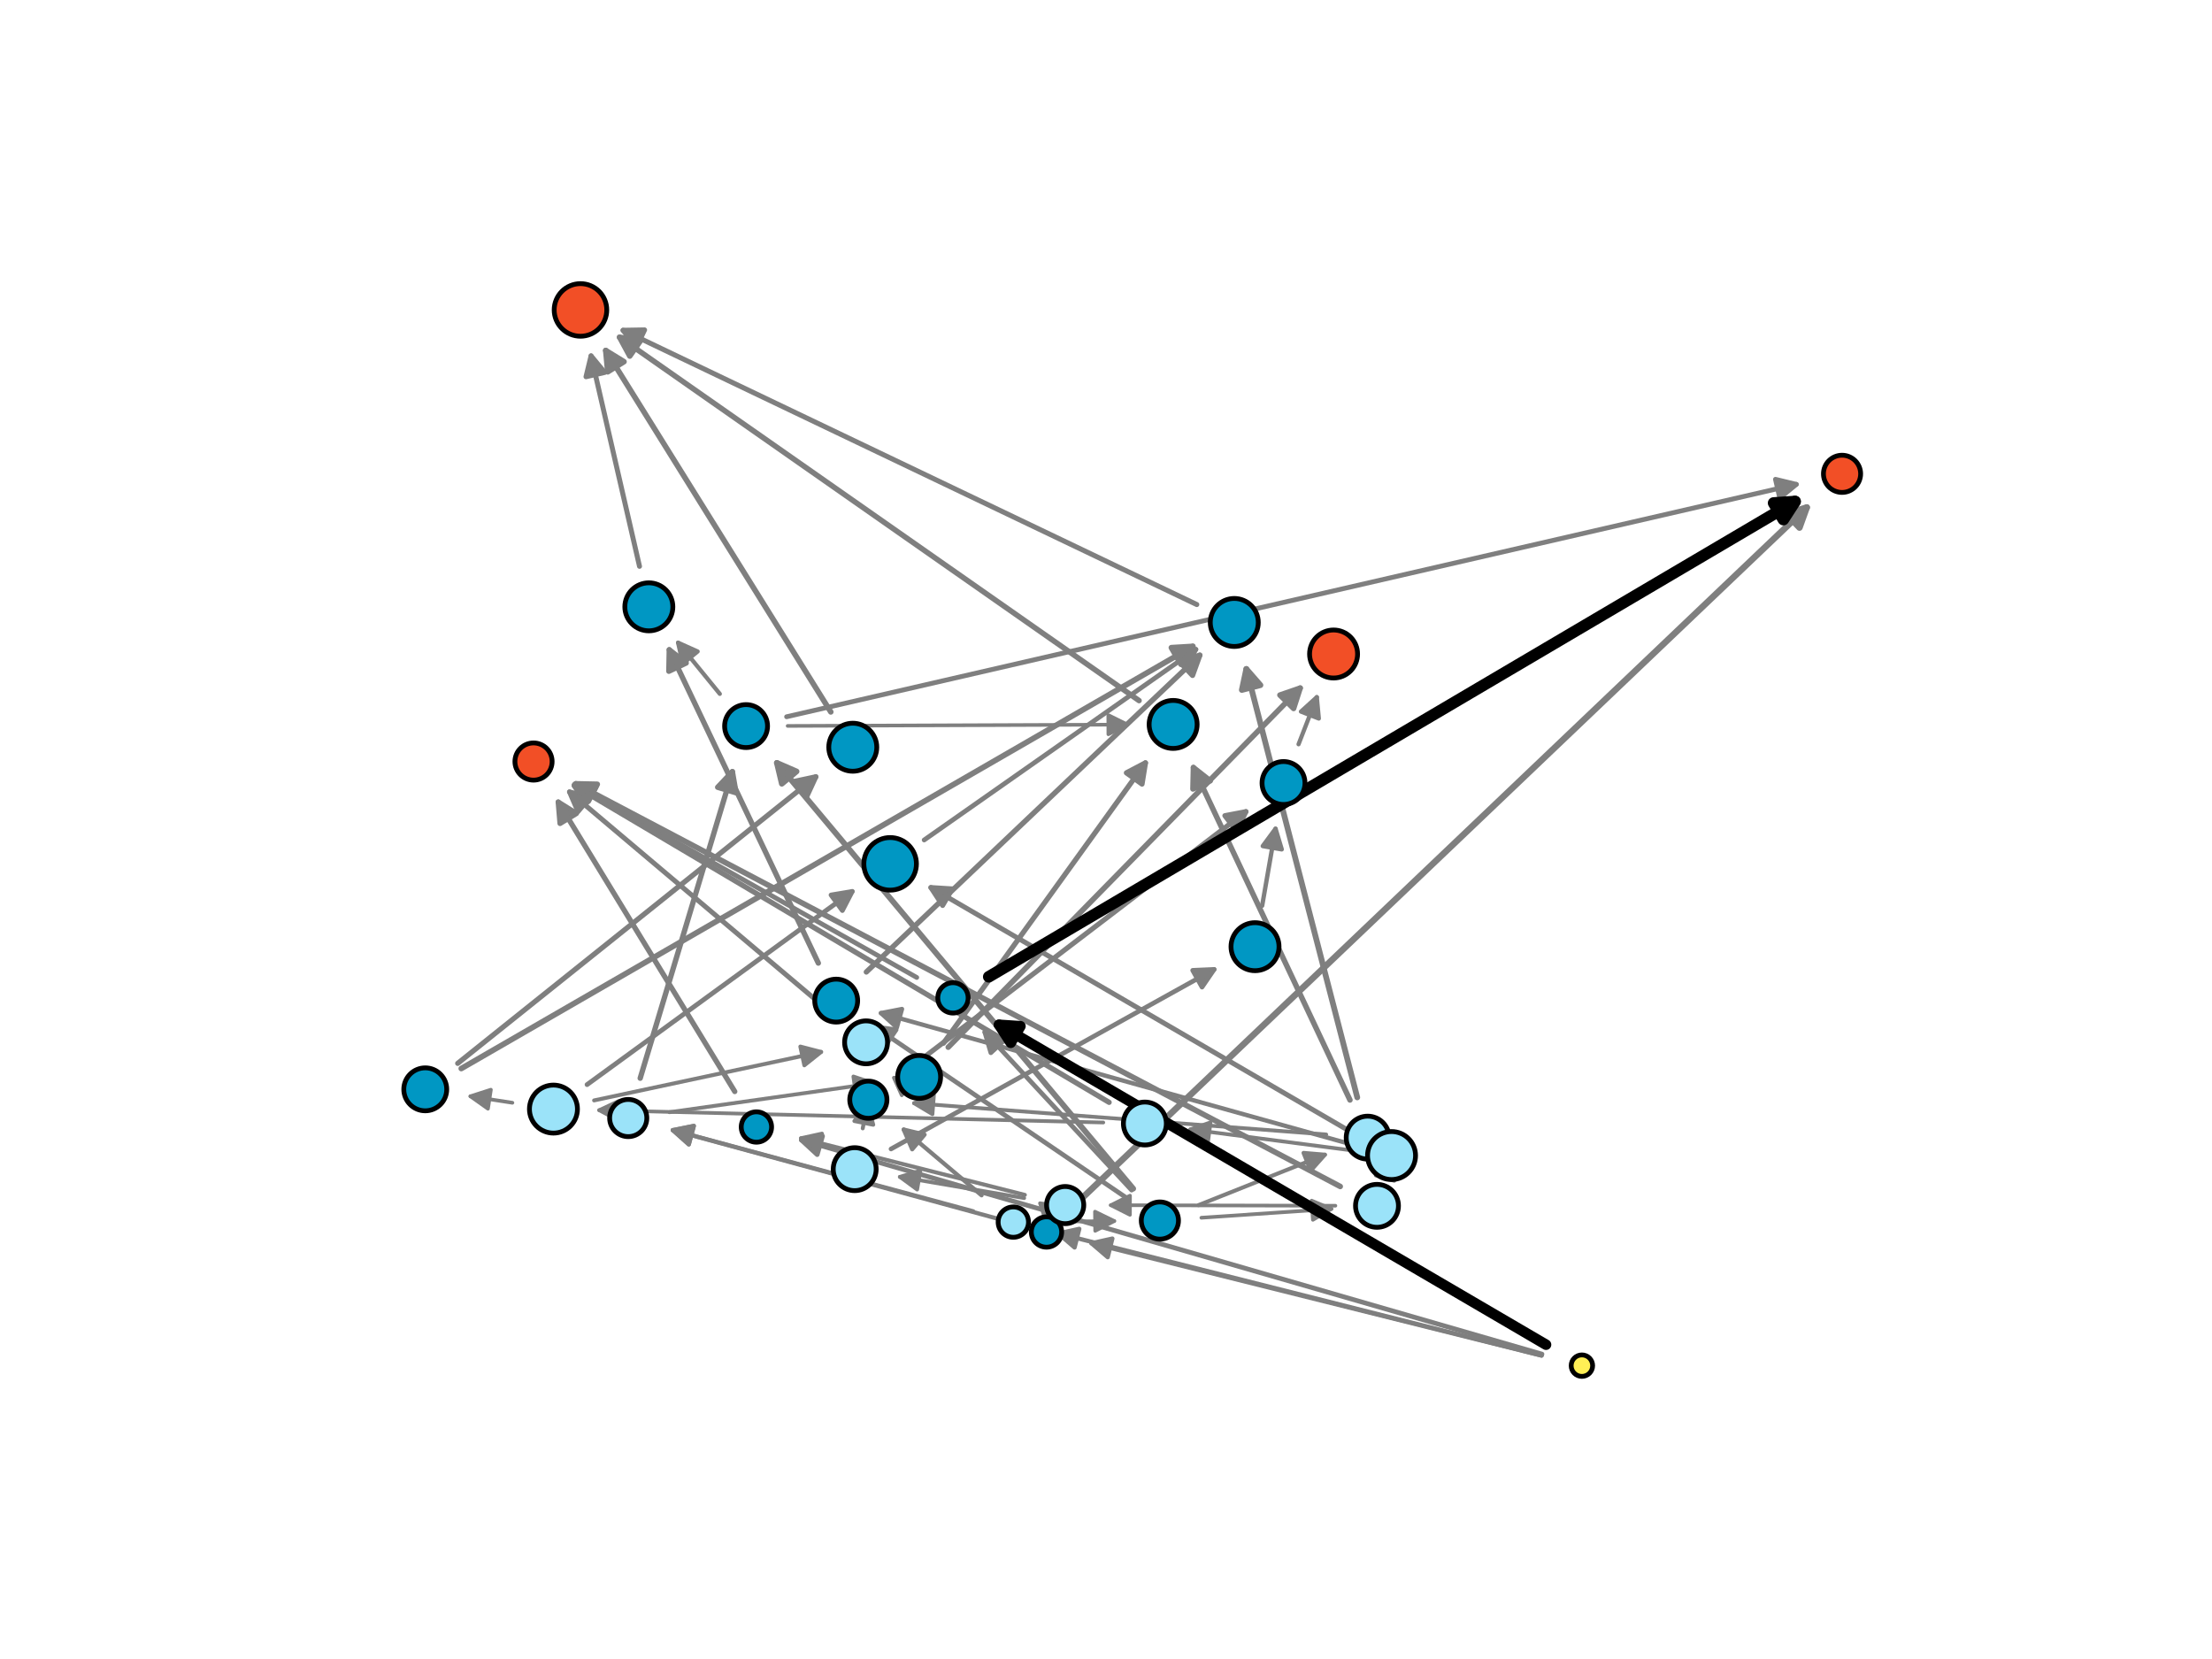 <?xml version="1.0" encoding="utf-8" standalone="no"?>
<!DOCTYPE svg PUBLIC "-//W3C//DTD SVG 1.1//EN"
  "http://www.w3.org/Graphics/SVG/1.1/DTD/svg11.dtd">
<svg xmlns:xlink="http://www.w3.org/1999/xlink" width="460.8pt" height="345.6pt" viewBox="0 0 460.8 345.6" xmlns="http://www.w3.org/2000/svg" version="1.1">
 <defs>
  <style type="text/css">*{stroke-linejoin: round; stroke-linecap: butt}</style>
 </defs>
 <g id="figure_1">
  <g id="patch_1">
   <path d="M 0 345.6 
L 460.8 345.6 
L 460.8 0 
L 0 0 
z
" style="fill: #ffffff"/>
  </g>
  <g id="axes_1">
   <g id="patch_2">
    <path d="M 278.189 251.176 
Q 254.372 251.119 231.394 251.064 
" clip-path="url(#p2e00509bbb)" style="fill: none; stroke: #7f7f7f; stroke-width: 0.751; stroke-linecap: round"/>
    <path d="M 235.39 253.074 
L 231.394 251.064 
L 235.399 249.074 
L 235.39 253.074 
z
" clip-path="url(#p2e00509bbb)" style="fill: #7f7f7f; stroke: #7f7f7f; stroke-width: 0.751; stroke-linecap: round"/>
   </g>
   <g id="patch_3">
    <path d="M 219.753 254.495 
Q 226.36 254.425 232.126 254.364 
" clip-path="url(#p2e00509bbb)" style="fill: none; stroke: #7f7f7f; stroke-width: 0.752; stroke-linecap: round"/>
    <path d="M 228.105 252.406 
L 232.126 254.364 
L 228.148 256.406 
L 228.105 252.406 
z
" clip-path="url(#p2e00509bbb)" style="fill: #7f7f7f; stroke: #7f7f7f; stroke-width: 0.752; stroke-linecap: round"/>
   </g>
   <g id="patch_4">
    <path d="M 164.081 151.223 
Q 199.903 151.084 234.884 150.949 
" clip-path="url(#p2e00509bbb)" style="fill: none; stroke: #7f7f7f; stroke-width: 0.752; stroke-linecap: round"/>
    <path d="M 230.877 148.964 
L 234.884 150.949 
L 230.892 152.964 
L 230.877 148.964 
z
" clip-path="url(#p2e00509bbb)" style="fill: #7f7f7f; stroke: #7f7f7f; stroke-width: 0.752; stroke-linecap: round"/>
   </g>
   <g id="patch_5">
    <path d="M 229.838 233.839 
Q 176.895 232.546 124.808 231.275 
" clip-path="url(#p2e00509bbb)" style="fill: none; stroke: #7f7f7f; stroke-width: 0.765; stroke-linecap: round"/>
    <path d="M 128.758 233.372 
L 124.808 231.275 
L 128.855 229.373 
L 128.758 233.372 
z
" clip-path="url(#p2e00509bbb)" style="fill: #7f7f7f; stroke: #7f7f7f; stroke-width: 0.765; stroke-linecap: round"/>
   </g>
   <g id="patch_6">
    <path d="M 250.268 253.677 
Q 264.24 252.73 277.358 251.841 
" clip-path="url(#p2e00509bbb)" style="fill: none; stroke: #7f7f7f; stroke-width: 0.765; stroke-linecap: round"/>
    <path d="M 273.232 250.116 
L 277.358 251.841 
L 273.502 254.107 
L 273.232 250.116 
z
" clip-path="url(#p2e00509bbb)" style="fill: #7f7f7f; stroke: #7f7f7f; stroke-width: 0.765; stroke-linecap: round"/>
   </g>
   <g id="patch_7">
    <path d="M 219.322 251.885 
Q 220.608 251.463 221.078 251.309 
" clip-path="url(#p2e00509bbb)" style="fill: none; stroke: #7f7f7f; stroke-width: 0.767; stroke-linecap: round"/>
    <path d="M 216.653 250.657 
L 221.078 251.309 
L 217.901 254.457 
L 216.653 250.657 
z
" clip-path="url(#p2e00509bbb)" style="fill: #7f7f7f; stroke: #7f7f7f; stroke-width: 0.767; stroke-linecap: round"/>
   </g>
   <g id="patch_8">
    <path d="M 106.737 229.724 
Q 101.941 228.985 97.996 228.377 
" clip-path="url(#p2e00509bbb)" style="fill: none; stroke: #7f7f7f; stroke-width: 0.77; stroke-linecap: round"/>
    <path d="M 101.645 230.963 
L 97.996 228.377 
L 102.254 227.009 
L 101.645 230.963 
z
" clip-path="url(#p2e00509bbb)" style="fill: #7f7f7f; stroke: #7f7f7f; stroke-width: 0.77; stroke-linecap: round"/>
   </g>
   <g id="patch_9">
    <path d="M 188.795 225.543 
Q 190.134 224.942 190.684 224.694 
" clip-path="url(#p2e00509bbb)" style="fill: none; stroke: #7f7f7f; stroke-width: 0.773; stroke-linecap: round"/>
    <path d="M 186.216 224.509 
L 190.684 224.694 
L 187.855 228.158 
L 186.216 224.509 
z
" clip-path="url(#p2e00509bbb)" style="fill: #7f7f7f; stroke: #7f7f7f; stroke-width: 0.773; stroke-linecap: round"/>
   </g>
   <g id="patch_10">
    <path d="M 281.294 239.606 
Q 264.188 237.385 247.951 235.277 
" clip-path="url(#p2e00509bbb)" style="fill: none; stroke: #7f7f7f; stroke-width: 0.783; stroke-linecap: round"/>
    <path d="M 251.66 237.775 
L 247.951 235.277 
L 252.175 233.809 
L 251.66 237.775 
z
" clip-path="url(#p2e00509bbb)" style="fill: #7f7f7f; stroke: #7f7f7f; stroke-width: 0.783; stroke-linecap: round"/>
   </g>
   <g id="patch_11">
    <path d="M 213.354 249.584 
Q 199.971 247.299 187.455 245.162 
" clip-path="url(#p2e00509bbb)" style="fill: none; stroke: #7f7f7f; stroke-width: 0.787; stroke-linecap: round"/>
    <path d="M 191.061 247.807 
L 187.455 245.162 
L 191.734 243.864 
L 191.061 247.807 
z
" clip-path="url(#p2e00509bbb)" style="fill: #7f7f7f; stroke: #7f7f7f; stroke-width: 0.787; stroke-linecap: round"/>
   </g>
   <g id="patch_12">
    <path d="M 276.275 236.334 
Q 232.903 233.041 190.41 229.815 
" clip-path="url(#p2e00509bbb)" style="fill: none; stroke: #7f7f7f; stroke-width: 0.789; stroke-linecap: round"/>
    <path d="M 194.247 232.112 
L 190.41 229.815 
L 194.55 228.123 
L 194.247 232.112 
z
" clip-path="url(#p2e00509bbb)" style="fill: #7f7f7f; stroke: #7f7f7f; stroke-width: 0.789; stroke-linecap: round"/>
   </g>
   <g id="patch_13">
    <path d="M 139.45 231.694 
Q 161.173 228.623 182.02 225.676 
" clip-path="url(#p2e00509bbb)" style="fill: none; stroke: #7f7f7f; stroke-width: 0.792; stroke-linecap: round"/>
    <path d="M 177.779 224.256 
L 182.02 225.676 
L 178.339 228.217 
L 177.779 224.256 
z
" clip-path="url(#p2e00509bbb)" style="fill: #7f7f7f; stroke: #7f7f7f; stroke-width: 0.792; stroke-linecap: round"/>
   </g>
   <g id="patch_14">
    <path d="M 289.261 242.877 
Q 289.573 241.799 289.636 241.581 
" clip-path="url(#p2e00509bbb)" style="fill: none; stroke: #7f7f7f; stroke-width: 0.801; stroke-linecap: round"/>
    <path d="M 286.602 244.868 
L 289.636 241.581 
L 290.445 245.98 
L 286.602 244.868 
z
" clip-path="url(#p2e00509bbb)" style="fill: #7f7f7f; stroke: #7f7f7f; stroke-width: 0.801; stroke-linecap: round"/>
   </g>
   <g id="patch_15">
    <path d="M 123.764 229.234 
Q 147.856 224.09 171.054 219.137 
" clip-path="url(#p2e00509bbb)" style="fill: none; stroke: #7f7f7f; stroke-width: 0.818; stroke-linecap: round"/>
    <path d="M 166.724 218.016 
L 171.054 219.137 
L 167.559 221.928 
L 166.724 218.016 
z
" clip-path="url(#p2e00509bbb)" style="fill: #7f7f7f; stroke: #7f7f7f; stroke-width: 0.818; stroke-linecap: round"/>
   </g>
   <g id="patch_16">
    <path d="M 179.722 235.057 
Q 180.308 232.075 180.718 229.993 
" clip-path="url(#p2e00509bbb)" style="fill: none; stroke: #7f7f7f; stroke-width: 0.821; stroke-linecap: round"/>
    <path d="M 177.984 233.532 
L 180.718 229.993 
L 181.909 234.303 
L 177.984 233.532 
z
" clip-path="url(#p2e00509bbb)" style="fill: #7f7f7f; stroke: #7f7f7f; stroke-width: 0.821; stroke-linecap: round"/>
   </g>
   <g id="patch_17">
    <path d="M 213.496 248.918 
Q 189.731 242.909 166.866 237.127 
" clip-path="url(#p2e00509bbb)" style="fill: none; stroke: #7f7f7f; stroke-width: 0.829; stroke-linecap: round"/>
    <path d="M 170.253 240.047 
L 166.866 237.127 
L 171.234 236.169 
L 170.253 240.047 
z
" clip-path="url(#p2e00509bbb)" style="fill: #7f7f7f; stroke: #7f7f7f; stroke-width: 0.829; stroke-linecap: round"/>
   </g>
   <g id="patch_18">
    <path d="M 249.67 251.053 
Q 263.271 245.626 276.005 240.544 
" clip-path="url(#p2e00509bbb)" style="fill: none; stroke: #7f7f7f; stroke-width: 0.834; stroke-linecap: round"/>
    <path d="M 271.549 240.169 
L 276.005 240.544 
L 273.032 243.884 
L 271.549 240.169 
z
" clip-path="url(#p2e00509bbb)" style="fill: #7f7f7f; stroke: #7f7f7f; stroke-width: 0.834; stroke-linecap: round"/>
   </g>
   <g id="patch_19">
    <path d="M 202.734 252.328 
Q 170.985 243.747 140.16 235.416 
" clip-path="url(#p2e00509bbb)" style="fill: none; stroke: #7f7f7f; stroke-width: 0.855; stroke-linecap: round"/>
    <path d="M 143.499 238.391 
L 140.16 235.416 
L 144.543 234.529 
L 143.499 238.391 
z
" clip-path="url(#p2e00509bbb)" style="fill: #7f7f7f; stroke: #7f7f7f; stroke-width: 0.855; stroke-linecap: round"/>
   </g>
   <g id="patch_20">
    <path d="M 209.646 254.372 
Q 174.435 244.777 140.157 235.436 
" clip-path="url(#p2e00509bbb)" style="fill: none; stroke: #7f7f7f; stroke-width: 0.865; stroke-linecap: round"/>
    <path d="M 143.49 238.418 
L 140.157 235.436 
L 144.542 234.558 
L 143.49 238.418 
z
" clip-path="url(#p2e00509bbb)" style="fill: #7f7f7f; stroke: #7f7f7f; stroke-width: 0.865; stroke-linecap: round"/>
   </g>
   <g id="patch_21">
    <path d="M 149.951 144.545 
Q 145.295 138.835 141.255 133.88 
" clip-path="url(#p2e00509bbb)" style="fill: none; stroke: #7f7f7f; stroke-width: 0.87; stroke-linecap: round"/>
    <path d="M 142.233 138.244 
L 141.255 133.88 
L 145.333 135.716 
L 142.233 138.244 
z
" clip-path="url(#p2e00509bbb)" style="fill: #7f7f7f; stroke: #7f7f7f; stroke-width: 0.87; stroke-linecap: round"/>
   </g>
   <g id="patch_22">
    <path d="M 204.478 249.001 
Q 195.995 241.84 188.259 235.309 
" clip-path="url(#p2e00509bbb)" style="fill: none; stroke: #7f7f7f; stroke-width: 0.874; stroke-linecap: round"/>
    <path d="M 190.026 239.418 
L 188.259 235.309 
L 192.606 236.361 
L 190.026 239.418 
z
" clip-path="url(#p2e00509bbb)" style="fill: #7f7f7f; stroke: #7f7f7f; stroke-width: 0.874; stroke-linecap: round"/>
   </g>
   <g id="patch_23">
    <path d="M 270.513 155.04 
Q 272.594 149.677 274.319 145.231 
" clip-path="url(#p2e00509bbb)" style="fill: none; stroke: #7f7f7f; stroke-width: 0.88; stroke-linecap: round"/>
    <path d="M 271.008 148.236 
L 274.319 145.231 
L 274.737 149.683 
L 271.008 148.236 
z
" clip-path="url(#p2e00509bbb)" style="fill: #7f7f7f; stroke: #7f7f7f; stroke-width: 0.88; stroke-linecap: round"/>
   </g>
   <g id="patch_24">
    <path d="M 321.135 282.394 
Q 273.769 270.57 227.363 258.986 
" clip-path="url(#p2e00509bbb)" style="fill: none; stroke: #7f7f7f; stroke-width: 0.885; stroke-linecap: round"/>
    <path d="M 230.759 261.895 
L 227.363 258.986 
L 231.728 258.014 
L 230.759 261.895 
z
" clip-path="url(#p2e00509bbb)" style="fill: #7f7f7f; stroke: #7f7f7f; stroke-width: 0.885; stroke-linecap: round"/>
   </g>
   <g id="patch_25">
    <path d="M 321.142 282.372 
Q 270.318 269.54 220.464 256.952 
" clip-path="url(#p2e00509bbb)" style="fill: none; stroke: #7f7f7f; stroke-width: 0.894; stroke-linecap: round"/>
    <path d="M 223.853 259.871 
L 220.464 256.952 
L 224.832 255.993 
L 223.853 259.871 
z
" clip-path="url(#p2e00509bbb)" style="fill: #7f7f7f; stroke: #7f7f7f; stroke-width: 0.894; stroke-linecap: round"/>
   </g>
   <g id="patch_26">
    <path d="M 281.542 238.394 
Q 232.04 224.584 183.513 211.046 
" clip-path="url(#p2e00509bbb)" style="fill: none; stroke: #7f7f7f; stroke-width: 0.906; stroke-linecap: round"/>
    <path d="M 186.829 214.048 
L 183.513 211.046 
L 187.904 210.195 
L 186.829 214.048 
z
" clip-path="url(#p2e00509bbb)" style="fill: #7f7f7f; stroke: #7f7f7f; stroke-width: 0.906; stroke-linecap: round"/>
   </g>
   <g id="patch_27">
    <path d="M 262.928 188.683 
Q 264.412 180.163 265.719 172.651 
" clip-path="url(#p2e00509bbb)" style="fill: none; stroke: #7f7f7f; stroke-width: 0.914; stroke-linecap: round"/>
    <path d="M 263.063 176.249 
L 265.719 172.651 
L 267.004 176.935 
L 263.063 176.249 
z
" clip-path="url(#p2e00509bbb)" style="fill: #7f7f7f; stroke: #7f7f7f; stroke-width: 0.914; stroke-linecap: round"/>
   </g>
   <g id="patch_28">
    <path d="M 234.46 249.394 
Q 207.908 231.353 182.251 213.921 
" clip-path="url(#p2e00509bbb)" style="fill: none; stroke: #7f7f7f; stroke-width: 0.968; stroke-linecap: round"/>
    <path d="M 184.435 217.823 
L 182.251 213.921 
L 186.683 214.514 
L 184.435 217.823 
z
" clip-path="url(#p2e00509bbb)" style="fill: #7f7f7f; stroke: #7f7f7f; stroke-width: 0.968; stroke-linecap: round"/>
   </g>
   <g id="patch_29">
    <path d="M 185.622 239.349 
Q 219.749 220.383 252.927 201.945 
" clip-path="url(#p2e00509bbb)" style="fill: none; stroke: #7f7f7f; stroke-width: 0.97; stroke-linecap: round"/>
    <path d="M 248.459 202.14 
L 252.927 201.945 
L 250.402 205.636 
L 248.459 202.14 
z
" clip-path="url(#p2e00509bbb)" style="fill: #7f7f7f; stroke: #7f7f7f; stroke-width: 0.97; stroke-linecap: round"/>
   </g>
   <g id="patch_30">
    <path d="M 235.73 247.918 
Q 220.072 231.068 205.153 215.012 
" clip-path="url(#p2e00509bbb)" style="fill: none; stroke: #7f7f7f; stroke-width: 0.97; stroke-linecap: round"/>
    <path d="M 206.411 219.304 
L 205.153 215.012 
L 209.341 216.581 
L 206.411 219.304 
z
" clip-path="url(#p2e00509bbb)" style="fill: #7f7f7f; stroke: #7f7f7f; stroke-width: 0.97; stroke-linecap: round"/>
   </g>
   <g id="patch_31">
    <path d="M 190.978 203.625 
Q 154.833 183.259 119.646 163.432 
" clip-path="url(#p2e00509bbb)" style="fill: none; stroke: #7f7f7f; stroke-width: 0.983; stroke-linecap: round"/>
    <path d="M 122.149 167.138 
L 119.646 163.432 
L 124.113 163.653 
L 122.149 167.138 
z
" clip-path="url(#p2e00509bbb)" style="fill: #7f7f7f; stroke: #7f7f7f; stroke-width: 0.983; stroke-linecap: round"/>
   </g>
   <g id="patch_32">
    <path d="M 321.218 282.086 
Q 243.555 259.634 166.949 237.488 
" clip-path="url(#p2e00509bbb)" style="fill: none; stroke: #7f7f7f; stroke-width: 0.985; stroke-linecap: round"/>
    <path d="M 170.237 240.52 
L 166.949 237.488 
L 171.347 236.678 
L 170.237 240.52 
z
" clip-path="url(#p2e00509bbb)" style="fill: #7f7f7f; stroke: #7f7f7f; stroke-width: 0.985; stroke-linecap: round"/>
   </g>
   <g id="patch_33">
    <path d="M 192.523 174.981 
Q 221.276 154.813 249.125 135.279 
" clip-path="url(#p2e00509bbb)" style="fill: none; stroke: #7f7f7f; stroke-width: 0.988; stroke-linecap: round"/>
    <path d="M 244.701 135.939 
L 249.125 135.279 
L 246.998 139.214 
L 244.701 135.939 
z
" clip-path="url(#p2e00509bbb)" style="fill: #7f7f7f; stroke: #7f7f7f; stroke-width: 0.988; stroke-linecap: round"/>
   </g>
   <g id="patch_34">
    <path d="M 122.296 225.943 
Q 150.363 205.499 177.535 185.707 
" clip-path="url(#p2e00509bbb)" style="fill: none; stroke: #7f7f7f; stroke-width: 0.991; stroke-linecap: round"/>
    <path d="M 173.124 186.445 
L 177.535 185.707 
L 175.479 189.679 
L 173.124 186.445 
z
" clip-path="url(#p2e00509bbb)" style="fill: #7f7f7f; stroke: #7f7f7f; stroke-width: 0.991; stroke-linecap: round"/>
   </g>
   <g id="patch_35">
    <path d="M 163.864 149.313 
Q 269.578 124.981 374.206 100.899 
" clip-path="url(#p2e00509bbb)" style="fill: none; stroke: #7f7f7f; stroke-width: 0.997; stroke-linecap: round"/>
    <path d="M 369.859 99.847 
L 374.206 100.899 
L 370.756 103.746 
L 369.859 99.847 
z
" clip-path="url(#p2e00509bbb)" style="fill: #7f7f7f; stroke: #7f7f7f; stroke-width: 0.997; stroke-linecap: round"/>
   </g>
   <g id="patch_36">
    <path d="M 173.801 211.552 
Q 145.781 187.891 118.635 164.967 
" clip-path="url(#p2e00509bbb)" style="fill: none; stroke: #7f7f7f; stroke-width: 1.023; stroke-linecap: round"/>
    <path d="M 120.401 169.076 
L 118.635 164.967 
L 122.982 166.02 
L 120.401 169.076 
z
" clip-path="url(#p2e00509bbb)" style="fill: #7f7f7f; stroke: #7f7f7f; stroke-width: 1.023; stroke-linecap: round"/>
   </g>
   <g id="patch_37">
    <path d="M 282.397 236.365 
Q 237.656 210.336 193.914 184.889 
" clip-path="url(#p2e00509bbb)" style="fill: none; stroke: #7f7f7f; stroke-width: 1.033; stroke-linecap: round"/>
    <path d="M 196.366 188.629 
L 193.914 184.889 
L 198.377 185.171 
L 196.366 188.629 
z
" clip-path="url(#p2e00509bbb)" style="fill: #7f7f7f; stroke: #7f7f7f; stroke-width: 1.033; stroke-linecap: round"/>
   </g>
   <g id="patch_38">
    <path d="M 133.223 117.975 
Q 128.046 95.49 123.129 74.134 
" clip-path="url(#p2e00509bbb)" style="fill: none; stroke: #7f7f7f; stroke-width: 1.037; stroke-linecap: round"/>
    <path d="M 122.077 78.481 
L 123.129 74.134 
L 125.975 77.584 
L 122.077 78.481 
z
" clip-path="url(#p2e00509bbb)" style="fill: #7f7f7f; stroke: #7f7f7f; stroke-width: 1.037; stroke-linecap: round"/>
   </g>
   <g id="patch_39">
    <path d="M 249.312 125.937 
Q 189.027 97.119 129.801 68.807 
" clip-path="url(#p2e00509bbb)" style="fill: none; stroke: #7f7f7f; stroke-width: 1.051; stroke-linecap: round"/>
    <path d="M 132.548 72.337 
L 129.801 68.807 
L 134.273 68.728 
L 132.548 72.337 
z
" clip-path="url(#p2e00509bbb)" style="fill: #7f7f7f; stroke: #7f7f7f; stroke-width: 1.051; stroke-linecap: round"/>
   </g>
   <g id="patch_40">
    <path d="M 187.781 223.839 
Q 224.137 196.103 259.556 169.082 
" clip-path="url(#p2e00509bbb)" style="fill: none; stroke: #7f7f7f; stroke-width: 1.054; stroke-linecap: round"/>
    <path d="M 255.163 169.918 
L 259.556 169.082 
L 257.589 173.099 
L 255.163 169.918 
z
" clip-path="url(#p2e00509bbb)" style="fill: #7f7f7f; stroke: #7f7f7f; stroke-width: 1.054; stroke-linecap: round"/>
   </g>
   <g id="patch_41">
    <path d="M 95.349 221.518 
Q 133.118 191.295 169.947 161.824 
" clip-path="url(#p2e00509bbb)" style="fill: none; stroke: #7f7f7f; stroke-width: 1.076; stroke-linecap: round"/>
    <path d="M 165.574 162.761 
L 169.947 161.824 
L 168.074 165.884 
L 165.574 162.761 
z
" clip-path="url(#p2e00509bbb)" style="fill: #7f7f7f; stroke: #7f7f7f; stroke-width: 1.076; stroke-linecap: round"/>
   </g>
   <g id="patch_42">
    <path d="M 196.535 217.315 
Q 217.93 187.625 238.616 158.919 
" clip-path="url(#p2e00509bbb)" style="fill: none; stroke: #7f7f7f; stroke-width: 1.084; stroke-linecap: round"/>
    <path d="M 234.655 160.995 
L 238.616 158.919 
L 237.9 163.333 
L 234.655 160.995 
z
" clip-path="url(#p2e00509bbb)" style="fill: #7f7f7f; stroke: #7f7f7f; stroke-width: 1.084; stroke-linecap: round"/>
   </g>
   <g id="patch_43">
    <path d="M 231.047 229.638 
Q 174.822 196.346 119.647 163.676 
" clip-path="url(#p2e00509bbb)" style="fill: none; stroke: #7f7f7f; stroke-width: 1.092; stroke-linecap: round"/>
    <path d="M 122.07 167.435 
L 119.647 163.676 
L 124.108 163.993 
L 122.07 167.435 
z
" clip-path="url(#p2e00509bbb)" style="fill: #7f7f7f; stroke: #7f7f7f; stroke-width: 1.092; stroke-linecap: round"/>
   </g>
   <g id="patch_44">
    <path d="M 153.064 227.382 
Q 134.359 196.71 116.291 167.083 
" clip-path="url(#p2e00509bbb)" style="fill: none; stroke: #7f7f7f; stroke-width: 1.095; stroke-linecap: round"/>
    <path d="M 116.667 171.539 
L 116.291 167.083 
L 120.082 169.456 
L 116.667 171.539 
z
" clip-path="url(#p2e00509bbb)" style="fill: #7f7f7f; stroke: #7f7f7f; stroke-width: 1.095; stroke-linecap: round"/>
   </g>
   <g id="patch_45">
    <path d="M 180.473 202.482 
Q 215.657 169.059 249.946 136.487 
" clip-path="url(#p2e00509bbb)" style="fill: none; stroke: #7f7f7f; stroke-width: 1.105; stroke-linecap: round"/>
    <path d="M 245.668 137.792 
L 249.946 136.487 
L 248.423 140.692 
L 245.668 137.792 
z
" clip-path="url(#p2e00509bbb)" style="fill: #7f7f7f; stroke: #7f7f7f; stroke-width: 1.105; stroke-linecap: round"/>
   </g>
   <g id="patch_46">
    <path d="M 133.366 224.611 
Q 143.147 192.082 152.569 160.747 
" clip-path="url(#p2e00509bbb)" style="fill: none; stroke: #7f7f7f; stroke-width: 1.115; stroke-linecap: round"/>
    <path d="M 149.502 164.001 
L 152.569 160.747 
L 153.333 165.153 
L 149.502 164.001 
z
" clip-path="url(#p2e00509bbb)" style="fill: #7f7f7f; stroke: #7f7f7f; stroke-width: 1.115; stroke-linecap: round"/>
   </g>
   <g id="patch_47">
    <path d="M 170.474 200.628 
Q 154.681 167.431 139.423 135.361 
" clip-path="url(#p2e00509bbb)" style="fill: none; stroke: #7f7f7f; stroke-width: 1.117; stroke-linecap: round"/>
    <path d="M 139.336 139.832 
L 139.423 135.361 
L 142.948 138.113 
L 139.336 139.832 
z
" clip-path="url(#p2e00509bbb)" style="fill: #7f7f7f; stroke: #7f7f7f; stroke-width: 1.117; stroke-linecap: round"/>
   </g>
   <g id="patch_48">
    <path d="M 281.223 229.154 
Q 264.648 193.95 248.613 159.891 
" clip-path="url(#p2e00509bbb)" style="fill: none; stroke: #7f7f7f; stroke-width: 1.132; stroke-linecap: round"/>
    <path d="M 248.507 164.362 
L 248.613 159.891 
L 252.126 162.658 
L 248.507 164.362 
z
" clip-path="url(#p2e00509bbb)" style="fill: #7f7f7f; stroke: #7f7f7f; stroke-width: 1.132; stroke-linecap: round"/>
   </g>
   <g id="patch_49">
    <path d="M 237.291 145.95 
Q 182.657 107.74 129.062 70.255 
" clip-path="url(#p2e00509bbb)" style="fill: none; stroke: #7f7f7f; stroke-width: 1.133; stroke-linecap: round"/>
    <path d="M 131.193 74.187 
L 129.062 70.255 
L 133.486 70.909 
L 131.193 74.187 
z
" clip-path="url(#p2e00509bbb)" style="fill: #7f7f7f; stroke: #7f7f7f; stroke-width: 1.133; stroke-linecap: round"/>
   </g>
   <g id="patch_50">
    <path d="M 197.535 218.154 
Q 234.64 180.29 270.854 143.336 
" clip-path="url(#p2e00509bbb)" style="fill: none; stroke: #7f7f7f; stroke-width: 1.139; stroke-linecap: round"/>
    <path d="M 266.625 144.793 
L 270.854 143.336 
L 269.482 147.593 
L 266.625 144.793 
z
" clip-path="url(#p2e00509bbb)" style="fill: #7f7f7f; stroke: #7f7f7f; stroke-width: 1.139; stroke-linecap: round"/>
   </g>
   <g id="patch_51">
    <path d="M 173.071 148.307 
Q 149.287 110.112 126.183 73.008 
" clip-path="url(#p2e00509bbb)" style="fill: none; stroke: #7f7f7f; stroke-width: 1.15; stroke-linecap: round"/>
    <path d="M 126.599 77.461 
L 126.183 73.008 
L 129.995 75.346 
L 126.599 77.461 
z
" clip-path="url(#p2e00509bbb)" style="fill: #7f7f7f; stroke: #7f7f7f; stroke-width: 1.15; stroke-linecap: round"/>
   </g>
   <g id="patch_52">
    <path d="M 279.193 247.162 
Q 199 204.92 119.95 163.28 
" clip-path="url(#p2e00509bbb)" style="fill: none; stroke: #7f7f7f; stroke-width: 1.155; stroke-linecap: round"/>
    <path d="M 122.557 166.914 
L 119.95 163.28 
L 124.421 163.375 
L 122.557 166.914 
z
" clip-path="url(#p2e00509bbb)" style="fill: #7f7f7f; stroke: #7f7f7f; stroke-width: 1.155; stroke-linecap: round"/>
   </g>
   <g id="patch_53">
    <path d="M 96.091 222.598 
Q 172.856 178.299 248.486 134.653 
" clip-path="url(#p2e00509bbb)" style="fill: none; stroke: #7f7f7f; stroke-width: 1.171; stroke-linecap: round"/>
    <path d="M 244.022 134.92 
L 248.486 134.653 
L 246.021 138.385 
L 244.022 134.92 
z
" clip-path="url(#p2e00509bbb)" style="fill: #7f7f7f; stroke: #7f7f7f; stroke-width: 1.171; stroke-linecap: round"/>
   </g>
   <g id="patch_54">
    <path d="M 236.067 247.621 
Q 198.525 202.76 161.836 158.919 
" clip-path="url(#p2e00509bbb)" style="fill: none; stroke: #7f7f7f; stroke-width: 1.19; stroke-linecap: round"/>
    <path d="M 162.869 163.271 
L 161.836 158.919 
L 165.937 160.703 
L 162.869 163.271 
z
" clip-path="url(#p2e00509bbb)" style="fill: #7f7f7f; stroke: #7f7f7f; stroke-width: 1.19; stroke-linecap: round"/>
   </g>
   <g id="patch_55">
    <path d="M 282.742 228.609 
Q 271.017 183.332 259.63 139.357 
" clip-path="url(#p2e00509bbb)" style="fill: none; stroke: #7f7f7f; stroke-width: 1.203; stroke-linecap: round"/>
    <path d="M 258.697 143.731 
L 259.63 139.357 
L 262.569 142.728 
L 258.697 143.731 
z
" clip-path="url(#p2e00509bbb)" style="fill: #7f7f7f; stroke: #7f7f7f; stroke-width: 1.203; stroke-linecap: round"/>
   </g>
   <g id="patch_56">
    <path d="M 224.272 250.675 
Q 300.866 177.679 376.383 105.709 
" clip-path="url(#p2e00509bbb)" style="fill: none; stroke: #7f7f7f; stroke-width: 1.33; stroke-linecap: round"/>
    <path d="M 372.108 107.021 
L 376.383 105.709 
L 374.867 109.916 
L 372.108 107.021 
z
" clip-path="url(#p2e00509bbb)" style="fill: #7f7f7f; stroke: #7f7f7f; stroke-width: 1.33; stroke-linecap: round"/>
   </g>
   <g id="patch_57">
    <path d="M 322.066 280.122 
Q 264.032 246.184 208.115 213.485 
" clip-path="url(#p2e00509bbb)" style="fill: none; stroke: #000000; stroke-width: 2.193; stroke-linecap: round"/>
    <path d="M 210.558 217.231 
L 208.115 213.485 
L 212.577 213.778 
L 210.558 217.231 
z
" clip-path="url(#p2e00509bbb)" style="stroke: #000000; stroke-width: 2.193; stroke-linecap: round"/>
   </g>
   <g id="patch_58">
    <path d="M 205.98 203.479 
Q 291.124 153.292 373.94 104.478 
" clip-path="url(#p2e00509bbb)" style="fill: none; stroke: #000000; stroke-width: 2.418; stroke-linecap: round"/>
    <path d="M 369.478 104.786 
L 373.94 104.478 
L 371.51 108.232 
L 369.478 104.786 
z
" clip-path="url(#p2e00509bbb)" style="stroke: #000000; stroke-width: 2.418; stroke-linecap: round"/>
   </g>
   <g id="PathCollection_1">
    <path d="M 329.539 286.728 
C 330.132 286.728 330.701 286.492 331.12 286.073 
C 331.539 285.653 331.775 285.085 331.775 284.492 
C 331.775 283.899 331.539 283.33 331.12 282.91 
C 330.701 282.491 330.132 282.256 329.539 282.256 
C 328.946 282.256 328.377 282.491 327.958 282.91 
C 327.538 283.33 327.303 283.899 327.303 284.492 
C 327.303 285.085 327.538 285.653 327.958 286.073 
C 328.377 286.492 328.946 286.728 329.539 286.728 
z
" clip-path="url(#p2e00509bbb)" style="fill: #ffef55; stroke: #000000"/>
    <path d="M 211.095 257.749 
C 211.934 257.749 212.738 257.416 213.331 256.823 
C 213.924 256.23 214.257 255.426 214.257 254.587 
C 214.257 253.748 213.924 252.944 213.331 252.351 
C 212.738 251.758 211.934 251.425 211.095 251.425 
C 210.256 251.425 209.452 251.758 208.859 252.351 
C 208.266 252.944 207.933 253.748 207.933 254.587 
C 207.933 255.426 208.266 256.23 208.859 256.823 
C 209.452 257.416 210.256 257.749 211.095 257.749 
z
" clip-path="url(#p2e00509bbb)" style="fill: #9be3f9; stroke: #000000"/>
    <path d="M 198.522 211.038 
C 199.36 211.038 200.165 210.704 200.758 210.111 
C 201.351 209.518 201.684 208.714 201.684 207.875 
C 201.684 207.037 201.351 206.232 200.758 205.639 
C 200.165 205.046 199.36 204.713 198.522 204.713 
C 197.683 204.713 196.879 205.046 196.286 205.639 
C 195.693 206.232 195.359 207.037 195.359 207.875 
C 195.359 208.714 195.693 209.518 196.286 210.111 
C 196.879 210.704 197.683 211.038 198.522 211.038 
z
" clip-path="url(#p2e00509bbb)" style="fill: #0097c3; stroke: #000000"/>
    <path d="M 218.003 259.812 
C 218.842 259.812 219.646 259.479 220.239 258.886 
C 220.832 258.293 221.165 257.488 221.165 256.649 
C 221.165 255.811 220.832 255.006 220.239 254.413 
C 219.646 253.82 218.842 253.487 218.003 253.487 
C 217.164 253.487 216.36 253.82 215.767 254.413 
C 215.174 255.006 214.841 255.811 214.841 256.649 
C 214.841 257.488 215.174 258.293 215.767 258.886 
C 216.36 259.479 217.164 259.812 218.003 259.812 
z
" clip-path="url(#p2e00509bbb)" style="fill: #0097c3; stroke: #000000"/>
    <path d="M 157.574 237.94 
C 158.413 237.94 159.217 237.607 159.81 237.014 
C 160.403 236.421 160.736 235.616 160.736 234.778 
C 160.736 233.939 160.403 233.135 159.81 232.542 
C 159.217 231.949 158.413 231.615 157.574 231.615 
C 156.735 231.615 155.931 231.949 155.338 232.542 
C 154.745 233.135 154.412 233.939 154.412 234.778 
C 154.412 235.616 154.745 236.421 155.338 237.014 
C 155.931 237.607 156.735 237.94 157.574 237.94 
z
" clip-path="url(#p2e00509bbb)" style="fill: #0097c3; stroke: #000000"/>
    <path d="M 241.625 258.136 
C 242.653 258.136 243.638 257.728 244.364 257.002 
C 245.09 256.275 245.498 255.29 245.498 254.263 
C 245.498 253.236 245.09 252.251 244.364 251.524 
C 243.638 250.798 242.653 250.39 241.625 250.39 
C 240.598 250.39 239.613 250.798 238.887 251.524 
C 238.161 252.251 237.753 253.236 237.753 254.263 
C 237.753 255.29 238.161 256.275 238.887 257.002 
C 239.613 257.728 240.598 258.136 241.625 258.136 
z
" clip-path="url(#p2e00509bbb)" style="fill: #0097c3; stroke: #000000"/>
    <path d="M 180.895 232.965 
C 181.922 232.965 182.907 232.557 183.633 231.831 
C 184.36 231.105 184.768 230.12 184.768 229.092 
C 184.768 228.065 184.36 227.08 183.633 226.354 
C 182.907 225.627 181.922 225.219 180.895 225.219 
C 179.868 225.219 178.882 225.627 178.156 226.354 
C 177.43 227.08 177.022 228.065 177.022 229.092 
C 177.022 230.12 177.43 231.105 178.156 231.831 
C 178.882 232.557 179.868 232.965 180.895 232.965 
z
" clip-path="url(#p2e00509bbb)" style="fill: #0097c3; stroke: #000000"/>
    <path d="M 130.872 236.779 
C 131.899 236.779 132.884 236.371 133.611 235.645 
C 134.337 234.919 134.745 233.933 134.745 232.906 
C 134.745 231.879 134.337 230.894 133.611 230.168 
C 132.884 229.441 131.899 229.033 130.872 229.033 
C 129.845 229.033 128.86 229.441 128.134 230.168 
C 127.407 230.894 126.999 231.879 126.999 232.906 
C 126.999 233.933 127.407 234.919 128.134 235.645 
C 128.86 236.371 129.845 236.779 130.872 236.779 
z
" clip-path="url(#p2e00509bbb)" style="fill: #9be3f9; stroke: #000000"/>
    <path d="M 221.893 254.914 
C 222.92 254.914 223.905 254.506 224.631 253.78 
C 225.358 253.054 225.766 252.069 225.766 251.041 
C 225.766 250.014 225.358 249.029 224.631 248.303 
C 223.905 247.577 222.92 247.168 221.893 247.168 
C 220.866 247.168 219.88 247.577 219.154 248.303 
C 218.428 249.029 218.02 250.014 218.02 251.041 
C 218.02 252.069 218.428 253.054 219.154 253.78 
C 219.88 254.506 220.866 254.914 221.893 254.914 
z
" clip-path="url(#p2e00509bbb)" style="fill: #9be3f9; stroke: #000000"/>
    <path d="M 383.73 102.58 
C 384.757 102.58 385.743 102.172 386.469 101.446 
C 387.195 100.719 387.603 99.734 387.603 98.707 
C 387.603 97.68 387.195 96.695 386.469 95.969 
C 385.743 95.242 384.757 94.834 383.73 94.834 
C 382.703 94.834 381.718 95.242 380.992 95.969 
C 380.265 96.695 379.857 97.68 379.857 98.707 
C 379.857 99.734 380.265 100.719 380.992 101.446 
C 381.718 102.172 382.703 102.58 383.73 102.58 
z
" clip-path="url(#p2e00509bbb)" style="fill: #f24f26; stroke: #000000"/>
    <path d="M 111.143 162.514 
C 112.171 162.514 113.156 162.106 113.882 161.38 
C 114.608 160.653 115.016 159.668 115.016 158.641 
C 115.016 157.614 114.608 156.629 113.882 155.902 
C 113.156 155.176 112.171 154.768 111.143 154.768 
C 110.116 154.768 109.131 155.176 108.405 155.902 
C 107.679 156.629 107.27 157.614 107.27 158.641 
C 107.27 159.668 107.679 160.653 108.405 161.38 
C 109.131 162.106 110.116 162.514 111.143 162.514 
z
" clip-path="url(#p2e00509bbb)" style="fill: #f24f26; stroke: #000000"/>
    <path d="M 174.194 212.919 
C 175.38 212.919 176.518 212.447 177.356 211.609 
C 178.195 210.77 178.666 209.633 178.666 208.447 
C 178.666 207.261 178.195 206.123 177.356 205.284 
C 176.518 204.446 175.38 203.974 174.194 203.974 
C 173.008 203.974 171.87 204.446 171.032 205.284 
C 170.193 206.123 169.722 207.261 169.722 208.447 
C 169.722 209.633 170.193 210.77 171.032 211.609 
C 171.87 212.447 173.008 212.919 174.194 212.919 
z
" clip-path="url(#p2e00509bbb)" style="fill: #0097c3; stroke: #000000"/>
    <path d="M 284.912 241.462 
C 286.098 241.462 287.236 240.991 288.074 240.152 
C 288.913 239.314 289.384 238.176 289.384 236.99 
C 289.384 235.804 288.913 234.666 288.074 233.828 
C 287.236 232.989 286.098 232.518 284.912 232.518 
C 283.726 232.518 282.588 232.989 281.75 233.828 
C 280.911 234.666 280.44 235.804 280.44 236.99 
C 280.44 238.176 280.911 239.314 281.75 240.152 
C 282.588 240.991 283.726 241.462 284.912 241.462 
z
" clip-path="url(#p2e00509bbb)" style="fill: #9be3f9; stroke: #000000"/>
    <path d="M 155.423 155.728 
C 156.609 155.728 157.747 155.257 158.585 154.418 
C 159.424 153.58 159.895 152.442 159.895 151.256 
C 159.895 150.07 159.424 148.933 158.585 148.094 
C 157.747 147.255 156.609 146.784 155.423 146.784 
C 154.237 146.784 153.099 147.255 152.261 148.094 
C 151.422 148.933 150.951 150.07 150.951 151.256 
C 150.951 152.442 151.422 153.58 152.261 154.418 
C 153.099 155.257 154.237 155.728 155.423 155.728 
z
" clip-path="url(#p2e00509bbb)" style="fill: #0097c3; stroke: #000000"/>
    <path d="M 286.853 255.669 
C 288.039 255.669 289.176 255.198 290.015 254.359 
C 290.853 253.521 291.325 252.383 291.325 251.197 
C 291.325 250.011 290.853 248.873 290.015 248.035 
C 289.176 247.196 288.039 246.725 286.853 246.725 
C 285.667 246.725 284.529 247.196 283.69 248.035 
C 282.852 248.873 282.38 250.011 282.38 251.197 
C 282.38 252.383 282.852 253.521 283.69 254.359 
C 284.529 255.198 285.667 255.669 286.853 255.669 
z
" clip-path="url(#p2e00509bbb)" style="fill: #9be3f9; stroke: #000000"/>
    <path d="M 267.38 167.586 
C 268.566 167.586 269.704 167.115 270.542 166.276 
C 271.381 165.437 271.852 164.3 271.852 163.114 
C 271.852 161.928 271.381 160.79 270.542 159.951 
C 269.704 159.113 268.566 158.642 267.38 158.642 
C 266.194 158.642 265.056 159.113 264.218 159.951 
C 263.379 160.79 262.908 161.928 262.908 163.114 
C 262.908 164.3 263.379 165.437 264.218 166.276 
C 265.056 167.115 266.194 167.586 267.38 167.586 
z
" clip-path="url(#p2e00509bbb)" style="fill: #0097c3; stroke: #000000"/>
    <path d="M 191.473 228.812 
C 192.659 228.812 193.796 228.341 194.635 227.502 
C 195.474 226.664 195.945 225.526 195.945 224.34 
C 195.945 223.154 195.474 222.017 194.635 221.178 
C 193.796 220.339 192.659 219.868 191.473 219.868 
C 190.287 219.868 189.149 220.339 188.31 221.178 
C 187.472 222.017 187.001 223.154 187.001 224.34 
C 187.001 225.526 187.472 226.664 188.31 227.502 
C 189.149 228.341 190.287 228.812 191.473 228.812 
z
" clip-path="url(#p2e00509bbb)" style="fill: #0097c3; stroke: #000000"/>
    <path d="M 178.051 248.029 
C 179.237 248.029 180.375 247.558 181.213 246.719 
C 182.052 245.88 182.523 244.743 182.523 243.557 
C 182.523 242.371 182.052 241.233 181.213 240.394 
C 180.375 239.556 179.237 239.085 178.051 239.085 
C 176.865 239.085 175.727 239.556 174.889 240.394 
C 174.05 241.233 173.579 242.371 173.579 243.557 
C 173.579 244.743 174.05 245.88 174.889 246.719 
C 175.727 247.558 176.865 248.029 178.051 248.029 
z
" clip-path="url(#p2e00509bbb)" style="fill: #9be3f9; stroke: #000000"/>
    <path d="M 257.122 134.67 
C 258.448 134.67 259.719 134.143 260.657 133.206 
C 261.595 132.268 262.122 130.996 262.122 129.67 
C 262.122 128.344 261.595 127.072 260.657 126.134 
C 259.719 125.197 258.448 124.67 257.122 124.67 
C 255.796 124.67 254.524 125.197 253.586 126.134 
C 252.648 127.072 252.122 128.344 252.122 129.67 
C 252.122 130.996 252.648 132.268 253.586 133.206 
C 254.524 134.143 255.796 134.67 257.122 134.67 
z
" clip-path="url(#p2e00509bbb)" style="fill: #0097c3; stroke: #000000"/>
    <path d="M 135.166 131.412 
C 136.492 131.412 137.764 130.886 138.702 129.948 
C 139.639 129.01 140.166 127.738 140.166 126.412 
C 140.166 125.086 139.639 123.814 138.702 122.877 
C 137.764 121.939 136.492 121.412 135.166 121.412 
C 133.84 121.412 132.568 121.939 131.631 122.877 
C 130.693 123.814 130.166 125.086 130.166 126.412 
C 130.166 127.738 130.693 129.01 131.631 129.948 
C 132.568 130.886 133.84 131.412 135.166 131.412 
z
" clip-path="url(#p2e00509bbb)" style="fill: #0097c3; stroke: #000000"/>
    <path d="M 244.386 155.912 
C 245.712 155.912 246.983 155.385 247.921 154.447 
C 248.859 153.51 249.386 152.238 249.386 150.912 
C 249.386 149.586 248.859 148.314 247.921 147.376 
C 246.983 146.439 245.712 145.912 244.386 145.912 
C 243.06 145.912 241.788 146.439 240.85 147.376 
C 239.912 148.314 239.386 149.586 239.386 150.912 
C 239.386 152.238 239.912 153.51 240.85 154.447 
C 241.788 155.385 243.06 155.912 244.386 155.912 
z
" clip-path="url(#p2e00509bbb)" style="fill: #0097c3; stroke: #000000"/>
    <path d="M 289.885 245.721 
C 291.211 245.721 292.482 245.194 293.42 244.256 
C 294.358 243.319 294.885 242.047 294.885 240.721 
C 294.885 239.395 294.358 238.123 293.42 237.185 
C 292.482 236.248 291.211 235.721 289.885 235.721 
C 288.559 235.721 287.287 236.248 286.349 237.185 
C 285.411 238.123 284.885 239.395 284.885 240.721 
C 284.885 242.047 285.411 243.319 286.349 244.256 
C 287.287 245.194 288.559 245.721 289.885 245.721 
z
" clip-path="url(#p2e00509bbb)" style="fill: #9be3f9; stroke: #000000"/>
    <path d="M 277.808 141.24 
C 279.134 141.24 280.406 140.713 281.344 139.775 
C 282.281 138.838 282.808 137.566 282.808 136.24 
C 282.808 134.914 282.281 133.642 281.344 132.704 
C 280.406 131.767 279.134 131.24 277.808 131.24 
C 276.482 131.24 275.21 131.767 274.272 132.704 
C 273.335 133.642 272.808 134.914 272.808 136.24 
C 272.808 137.566 273.335 138.838 274.272 139.775 
C 275.21 140.713 276.482 141.24 277.808 141.24 
z
" clip-path="url(#p2e00509bbb)" style="fill: #f24f26; stroke: #000000"/>
    <path d="M 261.443 202.212 
C 262.769 202.212 264.041 201.685 264.979 200.747 
C 265.917 199.809 266.443 198.538 266.443 197.212 
C 266.443 195.886 265.917 194.614 264.979 193.676 
C 264.041 192.738 262.769 192.212 261.443 192.212 
C 260.117 192.212 258.846 192.738 257.908 193.676 
C 256.97 194.614 256.443 195.886 256.443 197.212 
C 256.443 198.538 256.97 199.809 257.908 200.747 
C 258.846 201.685 260.117 202.212 261.443 202.212 
z
" clip-path="url(#p2e00509bbb)" style="fill: #0097c3; stroke: #000000"/>
    <path d="M 120.925 70.042 
C 122.378 70.042 123.771 69.464 124.798 68.437 
C 125.825 67.41 126.402 66.017 126.402 64.564 
C 126.402 63.112 125.825 61.719 124.798 60.691 
C 123.771 59.664 122.378 59.087 120.925 59.087 
C 119.472 59.087 118.079 59.664 117.052 60.691 
C 116.025 61.719 115.448 63.112 115.448 64.564 
C 115.448 66.017 116.025 67.41 117.052 68.437 
C 118.079 69.464 119.472 70.042 120.925 70.042 
z
" clip-path="url(#p2e00509bbb)" style="fill: #f24f26; stroke: #000000"/>
    <path d="M 238.497 238.522 
C 239.683 238.522 240.821 238.051 241.659 237.212 
C 242.498 236.374 242.969 235.236 242.969 234.05 
C 242.969 232.864 242.498 231.726 241.659 230.888 
C 240.821 230.049 239.683 229.578 238.497 229.578 
C 237.311 229.578 236.173 230.049 235.335 230.888 
C 234.496 231.726 234.025 232.864 234.025 234.05 
C 234.025 235.236 234.496 236.374 235.335 237.212 
C 236.173 238.051 237.311 238.522 238.497 238.522 
z
" clip-path="url(#p2e00509bbb)" style="fill: #9be3f9; stroke: #000000"/>
    <path d="M 185.432 185.432 
C 186.885 185.432 188.278 184.854 189.305 183.827 
C 190.332 182.8 190.909 181.407 190.909 179.954 
C 190.909 178.502 190.332 177.109 189.305 176.081 
C 188.278 175.054 186.885 174.477 185.432 174.477 
C 183.98 174.477 182.586 175.054 181.559 176.081 
C 180.532 177.109 179.955 178.502 179.955 179.954 
C 179.955 181.407 180.532 182.8 181.559 183.827 
C 182.586 184.854 183.98 185.432 185.432 185.432 
z
" clip-path="url(#p2e00509bbb)" style="fill: #0097c3; stroke: #000000"/>
    <path d="M 115.294 236.043 
C 116.62 236.043 117.892 235.516 118.83 234.578 
C 119.767 233.641 120.294 232.369 120.294 231.043 
C 120.294 229.717 119.767 228.445 118.83 227.507 
C 117.892 226.57 116.62 226.043 115.294 226.043 
C 113.968 226.043 112.696 226.57 111.759 227.507 
C 110.821 228.445 110.294 229.717 110.294 231.043 
C 110.294 232.369 110.821 233.641 111.759 234.578 
C 112.696 235.516 113.968 236.043 115.294 236.043 
z
" clip-path="url(#p2e00509bbb)" style="fill: #9be3f9; stroke: #000000"/>
    <path d="M 180.416 221.61 
C 181.602 221.61 182.739 221.138 183.578 220.3 
C 184.417 219.461 184.888 218.324 184.888 217.138 
C 184.888 215.951 184.417 214.814 183.578 213.975 
C 182.739 213.137 181.602 212.665 180.416 212.665 
C 179.23 212.665 178.092 213.137 177.254 213.975 
C 176.415 214.814 175.944 215.951 175.944 217.138 
C 175.944 218.324 176.415 219.461 177.254 220.3 
C 178.092 221.138 179.23 221.61 180.416 221.61 
z
" clip-path="url(#p2e00509bbb)" style="fill: #9be3f9; stroke: #000000"/>
    <path d="M 88.59 231.399 
C 89.776 231.399 90.913 230.928 91.752 230.089 
C 92.591 229.25 93.062 228.113 93.062 226.927 
C 93.062 225.741 92.591 224.603 91.752 223.765 
C 90.913 222.926 89.776 222.455 88.59 222.455 
C 87.404 222.455 86.266 222.926 85.427 223.765 
C 84.589 224.603 84.118 225.741 84.118 226.927 
C 84.118 228.113 84.589 229.25 85.427 230.089 
C 86.266 230.928 87.404 231.399 88.59 231.399 
z
" clip-path="url(#p2e00509bbb)" style="fill: #0097c3; stroke: #000000"/>
    <path d="M 177.65 160.66 
C 178.976 160.66 180.248 160.133 181.185 159.195 
C 182.123 158.258 182.65 156.986 182.65 155.66 
C 182.65 154.334 182.123 153.062 181.185 152.124 
C 180.248 151.187 178.976 150.66 177.65 150.66 
C 176.324 150.66 175.052 151.187 174.114 152.124 
C 173.177 153.062 172.65 154.334 172.65 155.66 
C 172.65 156.986 173.177 158.258 174.114 159.195 
C 175.052 160.133 176.324 160.66 177.65 160.66 
z
" clip-path="url(#p2e00509bbb)" style="fill: #0097c3; stroke: #000000"/>
   </g>
  </g>
 </g>
 <defs>
  <clipPath id="p2e00509bbb">
   <rect x="57.6" y="41.472" width="357.12" height="266.112"/>
  </clipPath>
 </defs>
</svg>
